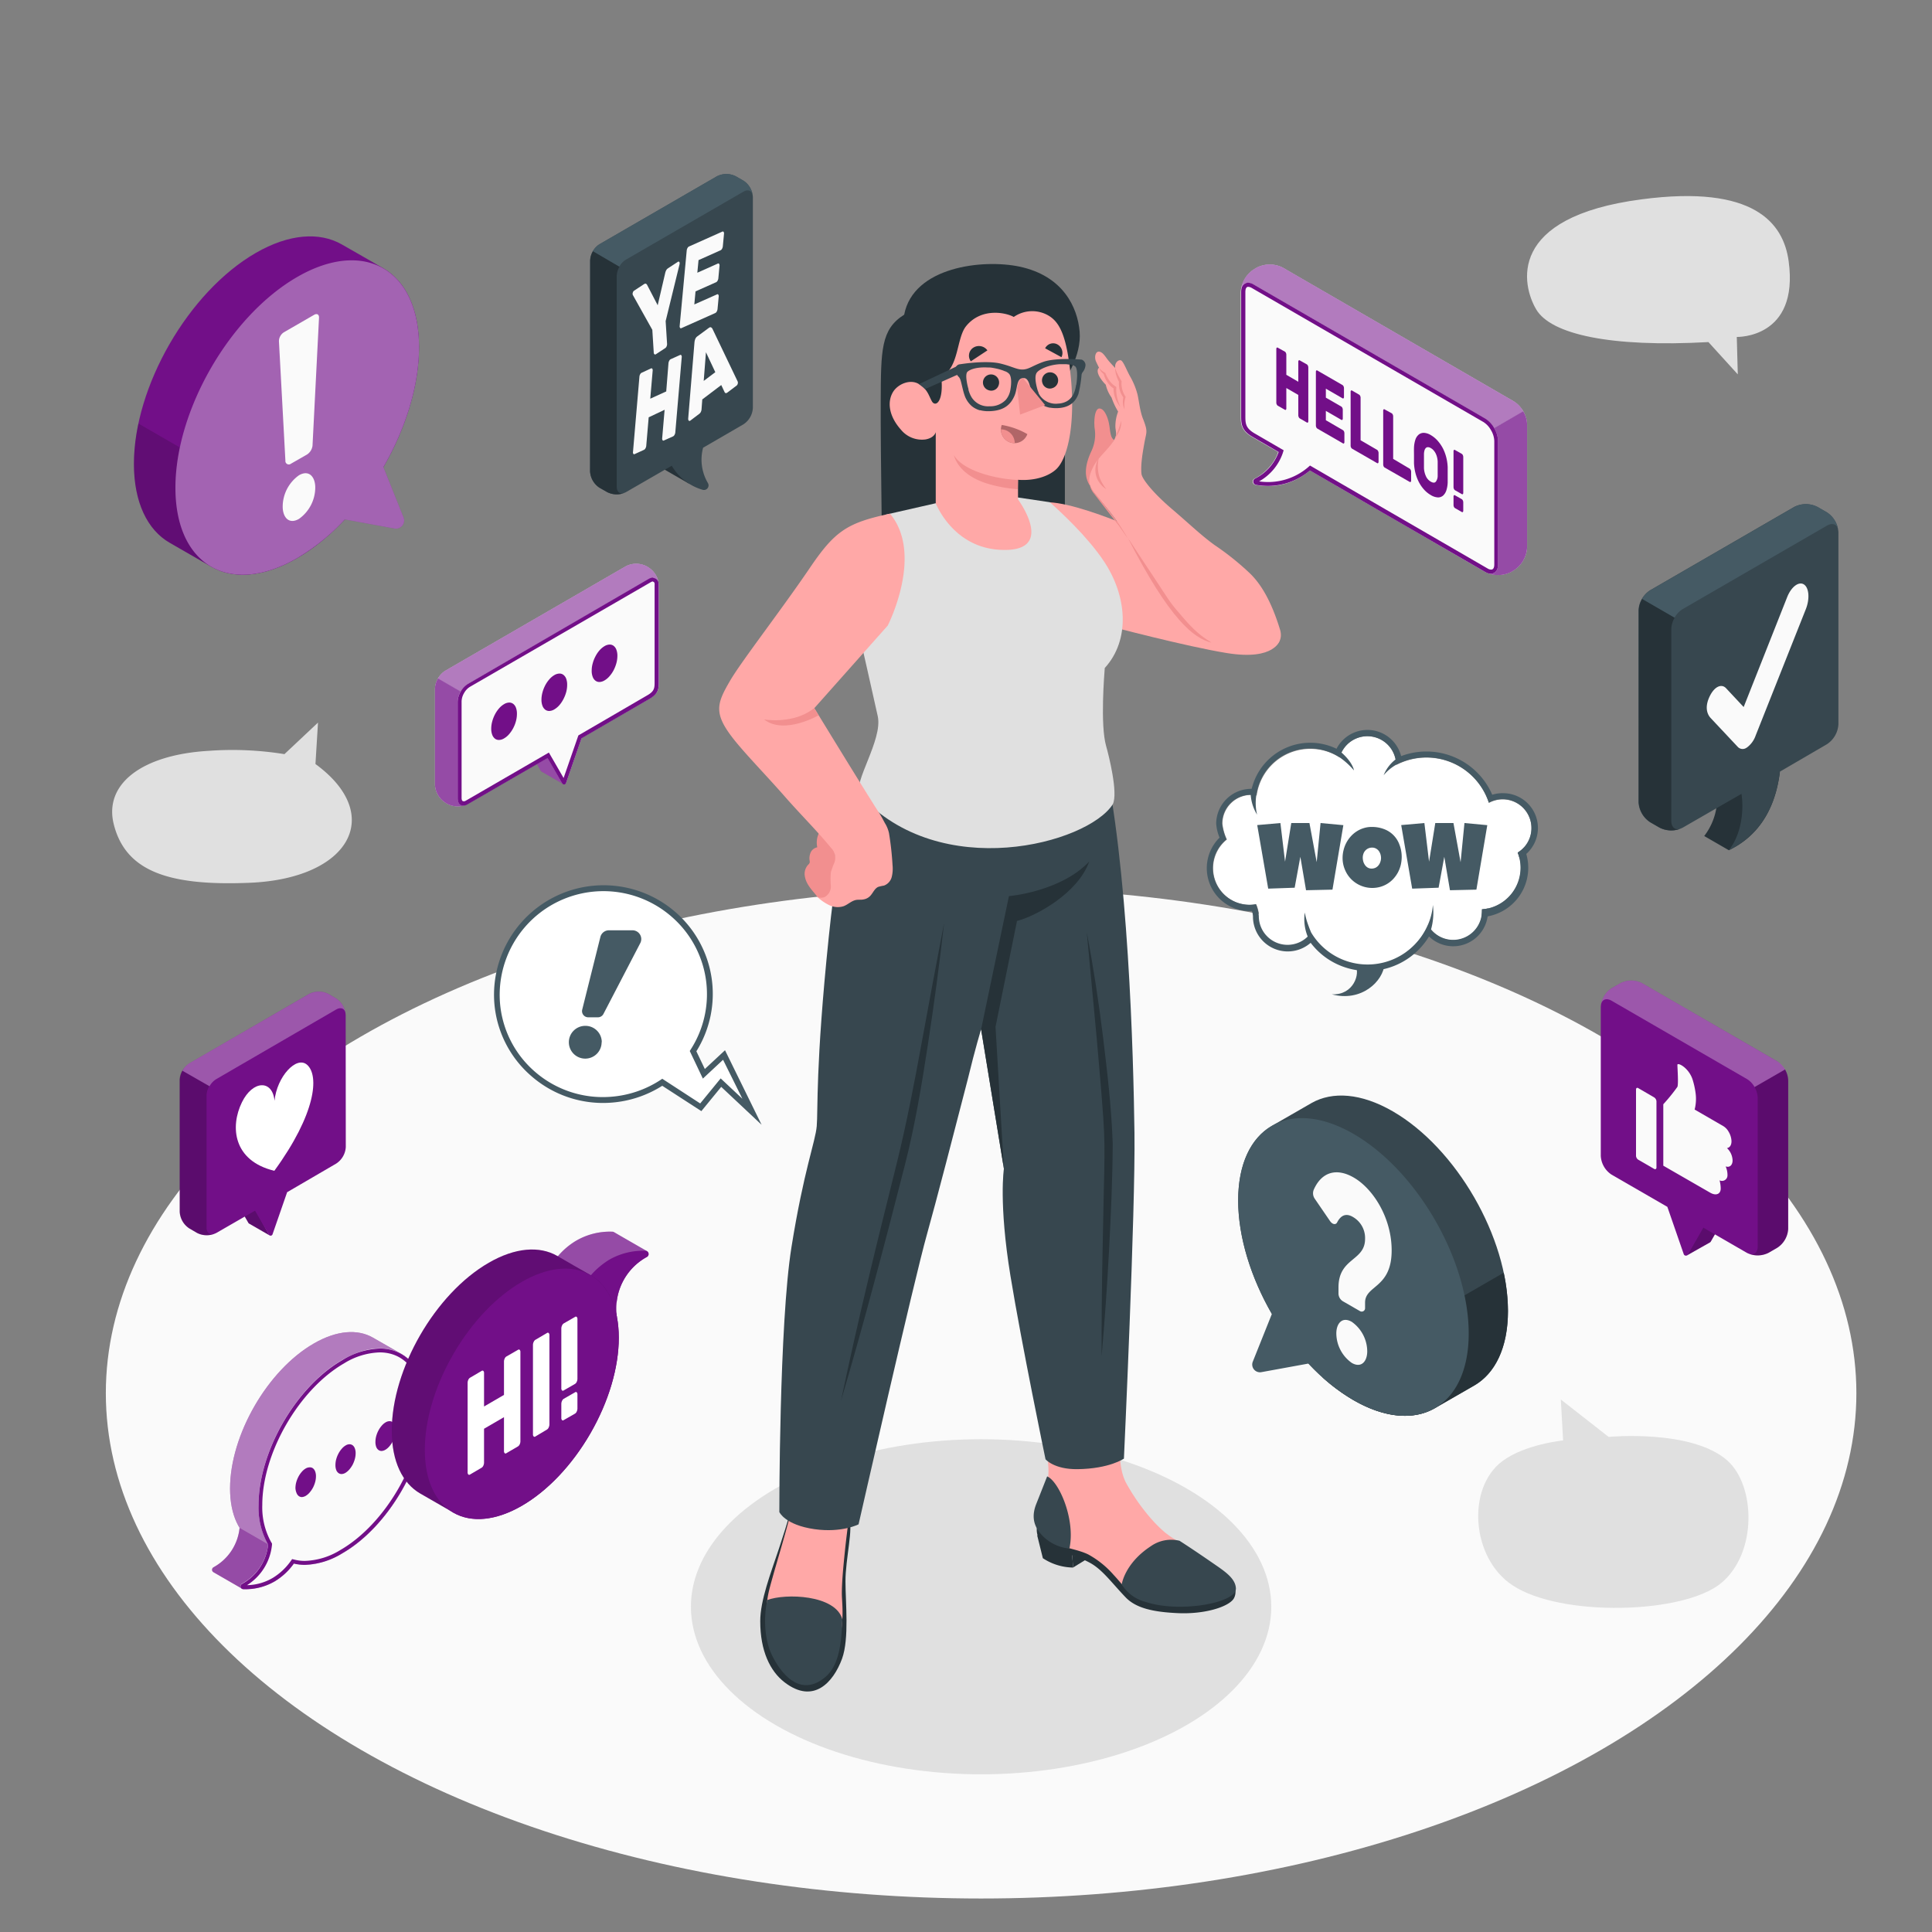 <svg xmlns="http://www.w3.org/2000/svg" viewBox="0 0 500 500"><rect x="0" y="0" width="500" height="500" fill="#808080" stroke="none"/><g id="freepik--Floor--inject-236"><ellipse id="freepik--floor--inject-236" cx="253.91" cy="360.55" rx="226.52" ry="130.78" style="fill:#fafafa"></ellipse></g><g id="freepik--Shadow--inject-236"><ellipse id="freepik--shadow--inject-236" cx="253.91" cy="415.83" rx="75.1" ry="43.36" style="fill:#e0e0e0"></ellipse></g><g id="freepik--Character--inject-236"><g id="freepik--character--inject-236"><g id="freepik--Bottom--inject-236"><g id="freepik--bottom--inject-236"><polygon points="277.73 405.66 281.63 403.26 277.47 402.52 277.73 405.66" style="fill:#263238"></polygon><path d="M319.13,409.28s-50.51-17.12-50.8-13.81a4.88,4.88,0,0,0,.22,1.95l-.15-.16,1.49,6a14.5,14.5,0,0,0,7.84,2.42c0-.29-.17-2.1-.26-3.14a25.37,25.37,0,0,1,4.49,1.85c3.3,1.75,5.65,5.14,9.35,9,2.69,2.8,7.11,3.8,13.53,4.09,6.91.31,12.79-1.57,14.31-3.56C320.36,412.29,319.42,409.68,319.13,409.28Z" style="fill:#263238"></path><path d="M317.68,408.28c-.51-.44-2.42-2.17-5-4-2.22-1.61-4.82-3.66-7.56-5.26a27.31,27.31,0,0,1-3.75-2.52c-.93-.82-1.83-1.68-2.68-2.59a52.23,52.23,0,0,1-6.8-9.32c-.93-1.57-2.18-3.88-2.14-10.69.07-9.86,1.55-20.46,2.43-30.09l-26.92,5.36c1,3.61,3.76,16.65,4.52,20.79,1.16,6.29,2,10.17,1.33,13.13-.45,2-3.31,7.48-3.21,9.48.17,3.27,3,5.82,6,7.14,2.5,1.09,5.28,1.39,7.72,2.57a24,24,0,0,1,6.6,5.32c1.83,1.92,3.38,4.25,5.8,5.49,2.69,1.38,5.16,1.65,8.15,2a42.32,42.32,0,0,0,10.64-.49C317.86,413.68,321.42,411.5,317.68,408.28Z" style="fill:#ffa8a7"></path><path d="M314.56,405c-2.25-1.55-5.45-3.77-9.3-6.25a9.13,9.13,0,0,0-7.43,1.41c-6.82,4.46-7.53,9.91-7.53,9.91a10.42,10.42,0,0,0,6.37,4.56c8.66,2.82,23.41.24,23.18-3.59C319.71,408.61,317.3,406.89,314.56,405ZM271,382.09s-1.77,4.51-2.8,7.09-1,5,.79,7.35a11.17,11.17,0,0,0,7.77,4.23C278.39,393.3,274.08,383.38,271,382.09Z" style="fill:#37474f"></path><path d="M219.68,393c1.27,2.26-.9,10.43-.87,16.32,0,5.36,1,14.74-.88,19.93-2.26,6.17-7.41,11.89-14.9,6.12-3.71-2.85-6.29-8.11-6.28-15.82,0-5.36,2.68-12.3,4.84-18.77,2.52-7.56,3.53-11.61,3.53-11.61Z" style="fill:#263238"></path><path d="M206.33,352.88c-1.12,12.43-.07,21.25-.37,29.23a55.83,55.83,0,0,1-1.66,10.73c-1.29,5-3.42,12-4.33,15.3-1.27,4.56-2.21,7.43-.84,12.67a5.46,5.46,0,0,0,.47,1.19c2,4.37,7.59,7.85,9.44,7.42a3.15,3.15,0,0,0,3.16,1.27l.62-.12a5.79,5.79,0,0,0,.62-.22,6.2,6.2,0,0,0,3.22-3.77,10.54,10.54,0,0,0,.35-1.12c1.63-6.35.86-10.55.86-13.06,0-2.91.34-6.59.82-11.25s2.3-19.29,4.27-26.23c1.45-4.84,3.25-10.91,5.16-17.39Z" style="fill:#ffa8a7"></path><path d="M198.57,414.09c4.6-1.76,17.66-1.43,19.44,5-.23,5.93-.79,11.89-4.41,14.93-6.51,5.47-11.54-.95-13.83-5.68S197.81,417.25,198.57,414.09Z" style="fill:#37474f"></path><path d="M227.79,194.7c-6.89,11-10.24,18.06-13.31,47.83-3.47,33.59-2.75,44.88-3.11,48.94s-3.35,11.39-6.54,31.3-3.14,68.54-3.14,68.54,1.44,3.34,9.12,4.44c7.09,1,11.39-1.26,11.39-1.26s14.34-63.18,17.71-75.1c2.21-7.84,7.31-27.49,10.53-40,2-8.28,3.47-13,3.47-13l5.9,36.07s-1.38,8.88,1.69,27.71c2.86,17.49,9.08,47.49,9.08,47.49s2.19,2.64,8.29,2.56c8.28-.11,12-2.73,12-2.73s3-64.36,2.73-84.29-1.55-69.52-8.29-98.94Z" style="fill:#37474f"></path><path d="M261.11,231.92l-7.2,34.48,5.9,36.07-2.17-36.72,5.56-27.41c4.83-1.22,15.78-7.13,18.7-15.4C274.54,230.78,261.11,231.92,261.11,231.92Zm-36.52,99.7q-3.68,15.4-6.94,30.89,4.48-15.19,8.56-30.48c2.75-10.19,5.38-20.37,8-30.63s4.34-20.71,5.94-31.14,3-20.89,4.18-31.37c-2,10.36-3.92,20.73-5.82,31.1s-3.88,20.71-6.39,30.91S227,321.36,224.59,331.62ZM285,282.33c.35,4.56.76,9.15.82,13.67s-.09,9.14-.19,13.73l-.28,13.76q-.29,13.77-.26,27.56,1.21-13.74,1.93-27.5c.48-9.18.91-18.33.95-27.58-.32-9.29-1.39-18.39-2.5-27.53s-2.52-18.21-4.22-27.25l2.57,27.43C284.2,273.19,284.64,277.76,285,282.33Z" style="fill:#263238"></path></g></g><g id="freepik--Top--inject-236"><path d="M234,81.44c-6.08,3.82-6,9.25-6.07,22.41s.52,49.1.52,49.1h47.14V98.22s4.35-6.1,3.82-12.38S275.15,71.39,263.84,69C254.42,67,236.39,69,234,81.44Z" style="fill:#263238"></path><path d="M271.68,130c10.38.55,34.89,12.31,40.72,15.55,6.34,3.52,18.8,20.1,18.8,20.1s-1.13,5.38-13.64,3.37c-10.5-1.69-30.56-7-30.56-7Z" style="fill:#ffa8a7"></path><path d="M313.46,166.3c-4.47-1.13-10.66-5.8-21.52-27Z" style="fill:#f28f8f"></path><path id="freepik--Chest--inject-236" d="M222.48,205.67c-1.8-3.14,6-14.15,4.69-20.28-1.32-6-4.4-19.55-4.4-19.55s9.07-9.13,6.22-32.6l13.18-3,11-.64,10.3-.85,8.22,1.22c2.95,2.65,9.58,8.75,13.87,15.09,6.2,9.15,7,20.54.35,27.82-.1,1.44-1.21,14.71.35,20.18.62,2.17,3.19,12.22,1.72,15.09C281.47,218.37,243.28,228.59,222.48,205.67Z" style="fill:#e0e0e0"></path><g id="freepik--Head--inject-236"><g id="freepik--head--inject-236"><g id="freepik--head--inject-236"><path d="M239.55,113.72a7,7,0,0,1-6.33-2.45c-3.32-3.69-3.62-7.43-2.05-9.92,1.29-2,4.45-3.33,6.66-1.94s2.42,2.71,3.31,4.39,3.18.38,2.45-6.35c4.6-2.14,3.9-9.84,6.4-13,3.91-4.89,10.3-3.59,12.37-2.42a8.36,8.36,0,0,1,8.72-.51c3.08,1.67,5.11,5.15,6.14,17.11,1,12.19-1.1,20.29-3.93,22.86-1.94,1.77-5.54,3-9.83,2.68v5.08s10.55,14.22-5.22,13c-11.82-.94-16.07-12-16.07-12V111.82S241.9,113.29,239.55,113.72Z" style="fill:#ffa8a7"></path><path d="M265.88,112.35a3.52,3.52,0,1,1-6.63-2.37A19.5,19.5,0,0,1,265.88,112.35Z" style="fill:#b16668"></path><path d="M259.06,111.12a3.51,3.51,0,0,0,2.32,3.36,3.56,3.56,0,0,0,1.23.2A3.56,3.56,0,0,0,259.06,111.12Z" style="fill:#f28f8f"></path><path d="M258.47,99.63a2,2,0,0,1-2.54,1.38,2.09,2.09,0,1,1,2.54-1.38Z" style="fill:#263238"></path><path d="M274.71,92.44l-4.23-2.3a2.3,2.3,0,0,1,3.19-1A2.53,2.53,0,0,1,274.71,92.44Z" style="fill:#263238"></path><path d="M269.79,99.16a2,2,0,0,0,2.59,1.28,2.09,2.09,0,1,0-2.59-1.28Z" style="fill:#263238"></path><path d="M255.54,90.68l-4.29,2.83a2.46,2.46,0,0,1,.64-3.53A2.7,2.7,0,0,1,255.54,90.68Z" style="fill:#263238"></path><path d="M279.94,93.07,279,93c-2.91-.19-6.7-.13-8.94.63-2.81,1-3.76,1.94-5.34,2s-2.82-.84-5.92-1.57c-2.48-.57-6.51-.33-9.59.1l-1,.14a1.44,1.44,0,0,0-1,1.58,3.58,3.58,0,0,0,1,1.76,2.43,2.43,0,0,1,.36.71c.4,1.23.75,3.61,1.47,4.91a6.42,6.42,0,0,0,1.33,1.73,4.58,4.58,0,0,0,.66.5,3.44,3.44,0,0,0,.38.22,5.87,5.87,0,0,0,1.1.46l.18,0,.29.07.31.06a8.76,8.76,0,0,0,1,.11h.91c3.94-.14,5.47-2,6.33-3.94s.45-4.56,2.26-4.62h.18l.16,0c1.36.25,1.34,2.69,2.29,4.41a7.51,7.51,0,0,0,1.4,1.86c.11.1.21.2.33.29a1.09,1.09,0,0,0,.17.13l.18.13.16.11.18.1.14.08.09,0a6.09,6.09,0,0,0,1.61.55l.14,0a9,9,0,0,0,1.93.11c3.68-.16,4.82-2.3,5.34-3.65a30.44,30.44,0,0,0,.82-5,1.54,1.54,0,0,1,.3-.67,3.25,3.25,0,0,0,.72-1.86A1.56,1.56,0,0,0,279.94,93.07Zm-18.44,7.74a5.37,5.37,0,0,1-1.2,2.67h0a5.51,5.51,0,0,1-4.2,1.66,5,5,0,0,1-4.23-1.75c-.06-.06-.1-.12-.15-.18l-.13-.18a1,1,0,0,1-.11-.17l-.09-.15-.07-.13a.24.24,0,0,1-.06-.11,1.62,1.62,0,0,1-.1-.18h0c-.09-.19-.17-.37-.24-.55h0l-.12-.32c-.06-.19-.12-.37-.16-.53l0-.1,0-.1c-.39-1.3-.9-3.86-.26-4.47s2.39-1.28,5.33-1.11H256c.45,0,.9.09,1.35.17l.52.11a11.66,11.66,0,0,1,1.33.36l.41.14.44.19.09,0,.17.08a2.67,2.67,0,0,1,.91.65C261.82,97.63,261.75,99.34,261.5,100.81Zm17-1.22c-.16,1-.51,3.26-2.51,4.31a5.12,5.12,0,0,1-2.14.55,5,5,0,0,1-4.5-1.8,0,0,0,0,1,0,0l-.09-.11-.1-.14-.05-.07-.12-.21a1.71,1.71,0,0,1-.13-.23.67.67,0,0,1-.06-.12l0-.06a.93.93,0,0,1-.05-.1l0-.08a5.61,5.61,0,0,1-.34-1c-.39-1.45-.66-3.15-.15-4s2.6-1.8,4.67-2.13c.47-.08.92-.12,1.34-.15h1l.23,0,.36,0a6.81,6.81,0,0,1,.69.09l.16,0h0l.11,0,.16,0,.2,0,.33.11a.11.11,0,0,0,.06,0,2.9,2.9,0,0,1,.74.42C279,95.67,278.75,98.27,278.54,99.59Z" style="fill:#37474f"></path><path d="M270.48,104.84,264,107.3l-.76-6.88c.26-1.28.48-2.39,1.58-2.49Z" style="fill:#f28f8f"></path><path d="M248.16,94.54l-10.33,4.87a12.18,12.18,0,0,1,1.58,1.29l9-4Z" style="fill:#37474f"></path></g></g><path d="M263.46,124.21c-6.17-.26-14.43-2.5-16.63-6.5,1.21,4.3,5.55,6.55,9,7.54a35.81,35.81,0,0,0,7.56,1.35Z" style="fill:#f28f8f"></path></g><path d="M288.34,113.86s-.58-.21-.86-1.37-.27-2-.56-3.26-1.08-3.41-2.31-3.51-1.54,2.72-1.34,5a10.06,10.06,0,0,1-.91,6.23c-1.22,2.68-2.12,6-.3,8.71Z" style="fill:#f28f8f"></path><path d="M295.89,108.59c-.89-2.11-1.11-4.86-1.52-6.57a19,19,0,0,0-2-4.78c-.9-1.65-1.69-3.85-2.33-4s-1.62.65-1.42,2c0,0-.92-.92-1.73-1.89s-1.42-2.22-2.42-2.34-1.3,1.48-.83,2.52.8,1.64.8,1.64-.91.54.15,2.39a10.06,10.06,0,0,0,1.58,2,9.39,9.39,0,0,0,1.5,3.33,18.45,18.45,0,0,0,1.7,3.63,10.47,10.47,0,0,0-.7,4.16c.21,1.78.54,2.16-1.27,4.53-1.22,1.59-3.39,3.5-4.47,5.63s-1.72,4.32.25,6.7,3.48,4.09,5.36,6.62c1.42,1.91,2.91,4.48,9,13.6,4.7,7.08,5.12,8,7.3,10.5,3,3.51,6.6,8.11,13.57,10s14.5.09,12.85-5.35c-2-6.52-4.55-11.51-8-14.73a70.73,70.73,0,0,0-9-7.17c-3.61-2.64-6.5-5.48-11-9.31s-7.69-7.63-7.85-9.08c-.27-2.46.43-6.15.76-8C296.68,111.75,297.13,111.8,295.89,108.59Z" style="fill:#ffa8a7"></path><path d="M282.06,125.62a13,13,0,0,0,2.37,3.31c.86,1.07,1.72,2.14,2.54,3.23s1.67,2.18,2.47,3.3,1.72,2.75,2.5,3.88c-.88-1.05-1.86-2.65-2.71-3.73s-1.68-2.16-2.53-3.24l-2.51-3.25-1.26-1.63A4.92,4.92,0,0,1,282.06,125.62Z" style="fill:#f28f8f"></path><path d="M288.6,95.25a10.9,10.9,0,0,0,.71,1.72c.28.55.59,1.09.9,1.6l.05.08v.12a5.54,5.54,0,0,0,0,1,6.5,6.5,0,0,0,.18,1,6.31,6.31,0,0,0,.8,1.82l.09.14-.05.13a5,5,0,0,0-.19.74,6.37,6.37,0,0,0-.11.78c0,.26,0,.53,0,.79a7.4,7.4,0,0,0,.08.81,4.38,4.38,0,0,1-.44-1.6,4.81,4.81,0,0,1,0-.85,5.26,5.26,0,0,1,.12-.85l.05.26a5.55,5.55,0,0,1-1-2,5.79,5.79,0,0,1-.19-1.09,4.75,4.75,0,0,1,0-1.13l.05.2a9.79,9.79,0,0,1-.75-1.77A6.39,6.39,0,0,1,288.6,95.25Z" style="fill:#f28f8f"></path><path d="M284.42,95.18a5.9,5.9,0,0,0,.75.75,7.63,7.63,0,0,0,.86.58l.05,0,0,.1a9,9,0,0,0,1.07,1.94,6,6,0,0,0,1.57,1.48l.19.12,0,.23a6.14,6.14,0,0,0,0,1.21,10.47,10.47,0,0,0,.19,1.25c.1.41.21.83.35,1.23s.32.81.48,1.22a8.47,8.47,0,0,1-.76-1.09,7.39,7.39,0,0,1-.56-1.21,6.71,6.71,0,0,1-.33-1.32,4.9,4.9,0,0,1-.07-1.39l.17.34a5.1,5.1,0,0,1-1-.75,6.32,6.32,0,0,1-.77-.94,6.74,6.74,0,0,1-1-2.2l.1.13a4.56,4.56,0,0,1-.8-.78A4.08,4.08,0,0,1,284.42,95.18Z" style="fill:#f28f8f"></path><path d="M290.14,108.89a5.28,5.28,0,0,1-.34,2.36,7.32,7.32,0,0,1-1.2,2.06c.13-.38.29-.74.44-1.1l.43-1.08A20,20,0,0,0,290.14,108.89Z" style="fill:#f28f8f"></path><path d="M284.36,118.6a9.86,9.86,0,0,0,0,4.22,7.79,7.79,0,0,0,.75,1.94,15.22,15.22,0,0,0,1.18,1.82,6,6,0,0,1-1.65-1.52,5.67,5.67,0,0,1-1-2.08A5.77,5.77,0,0,1,284.36,118.6Z" style="fill:#f28f8f"></path><g id="freepik--Arm--inject-236"><path d="M211.61,232.19c-1.25-1.65-2.91-3.15-3.29-5.27a3.51,3.51,0,0,1,.79-3.09,1.43,1.43,0,0,0,.42-.53,1.22,1.22,0,0,0,0-.57,3.76,3.76,0,0,1,.37-2.32,2.44,2.44,0,0,1,1.61-1.13,5.64,5.64,0,0,1,.36-3.53c.59-1.3,2.07-2.24,2.84-.65a13,13,0,0,1,.83,2.44,28,28,0,0,1,.75,6.39c0,2.24,0,8.57-3.5,8.55C212.55,232.47,211.79,232.42,211.61,232.19Z" style="fill:#f28f8f"></path><path d="M230.33,132.94c-11,2.35-14.22,4.4-20.72,14-7.47,11-17.67,24.12-20.63,29.17-3.65,6.26-4.53,8.71,1.82,16.33,3.27,3.92,7.9,8.67,12.57,14,3.68,4.19,8.17,8.68,11.71,13a3.61,3.61,0,0,1,.89,3.73,24.36,24.36,0,0,0-.95,2.59,22,22,0,0,0,0,3.54,3.09,3.09,0,0,1-1.67,2.89,3.37,3.37,0,0,1-1.7.05,12.15,12.15,0,0,0,3.07,2.06,5,5,0,0,0,3.61.22c1.13-.42,2-1.37,3.21-1.61.64-.12,1.3,0,1.94-.14a3.08,3.08,0,0,0,1.73-.91c.73-.76,1.12-1.92,2.09-2.34a12,12,0,0,1,1.47-.33,3.21,3.21,0,0,0,2-2.2,8.79,8.79,0,0,0,.22-3.07,78.71,78.71,0,0,0-.91-8.26A8.12,8.12,0,0,0,229,213c-.54-1-1-1.93-1.63-2.84-4-6.22-16.62-26.89-16.62-26.89l19-21.38S239.17,143.51,230.33,132.94Z" style="fill:#ffa8a7"></path><path d="M210.7,183.26c-4.39,3.57-10.66,3.3-12.95,2.94,5.24,4.06,14.09-1.08,14.09-1.08Z" style="fill:#f28f8f"></path></g></g></g></g><g id="freepik--dark-speech-bubbles--inject-236"><g id="freepik--speech-bubble--inject-236"><g id="freepik--Bubble--inject-236"><path d="M339.43,285.46c5.39-3.06,12.81-2.59,21,2.14,16.47,9.51,29.83,32.65,29.83,51.67,0,9.51-3.33,16.18-8.73,19.3-2.24,1.3-7.94,4.57-10.19,5.86-5.4,3.11-12.84,2.66-21.07-2.09-16.48-9.51-29.83-32.65-29.83-51.67,0-9.49,3.32-16.16,8.69-19.28C331.38,290.08,337.15,286.76,339.43,285.46Z" style="fill:#37474f"></path><path d="M389.16,329.38a48,48,0,0,1,1.1,9.89c0,9.51-3.33,16.18-8.73,19.3-2.24,1.3-7.94,4.57-10.19,5.86-5.4,3.11-12.84,2.66-21.07-2.09a48,48,0,0,1-8-5.88Z" style="fill:#263238"></path><path d="M329.16,340.05c-5.39-9.35-8.72-19.88-8.72-29.38,0-19,13.35-26.74,29.83-17.23s29.83,32.65,29.83,51.67-13.35,26.74-29.83,17.23a51.72,51.72,0,0,1-11.65-9.45l-12.17,2.22a2,2,0,0,1-2.23-2.71Z" style="fill:#455a64"></path></g><path d="M349.84,342.09c-2.49-1.44-4,.43-4,3a9.44,9.44,0,0,0,4,7.63c2.49,1.44,4-.43,4-3A9.44,9.44,0,0,0,349.84,342.09Zm.51-37.34c-4.37-2.53-8.25-1.53-10.32,3.07a2.46,2.46,0,0,0,.22,2.4l3.92,5.73c.74,1.08,1.56,1,1.86.44.88-1.72,2.17-2.56,4.07-1.46a6.28,6.28,0,0,1,3.18,5.68c0,5.83-6.88,4.83-6.88,12.58v1.6a2.38,2.38,0,0,0,1.18,2l4.39,2.53a.87.87,0,0,0,1.31-.75v-1.46c0-4.56,6.88-3.64,6.88-13.5C360.16,315.05,355.26,307.58,350.35,304.75Z" style="fill:#fafafa"></path></g><g id="freepik--speech-bubble--inject-236"><path d="M187.4,273l-5.22,4.87L179.36,272a27.15,27.15,0,0,0,4.29-16.68,27.53,27.53,0,1,0-12.26,24.74l10,6.5,5.22-6.39,8,7.54Z" style="fill:#fff"></path><path d="M165.7,244.08l-9.53,18.33a1.62,1.62,0,0,1-1.43.87h-2.5a1.6,1.6,0,0,1-1.56-2l4.7-18.8a2.28,2.28,0,0,1,2.22-1.72h6.07A2.27,2.27,0,0,1,165.7,244.08Zm-10,25.62a4.24,4.24,0,1,1-4.23-4.21A4.23,4.23,0,0,1,155.74,269.7Z" style="fill:#455a64"></path><path d="M197.1,291.09l-10.45-9.81-5.14,6.28L171.39,281a28.5,28.5,0,0,1-13.28,4.37,28.19,28.19,0,0,1-20.54-6.83,27.85,27.85,0,0,1-9.66-19.28A28.36,28.36,0,0,1,174.75,236a28.05,28.05,0,0,1,5.47,36.07l2.19,4.59,5.22-4.86Zm-25.71-11.91,9.82,6.39,5.3-6.48,5.62,5.27-5-10.09-5.23,4.87L178.51,272l.22-.35a26.52,26.52,0,0,0-5-34.48,26.85,26.85,0,0,0-44.36,22,26.38,26.38,0,0,0,9.14,18.25A26.74,26.74,0,0,0,158,283.85a27.09,27.09,0,0,0,13-4.4Z" style="fill:#455a64"></path></g><g id="freepik--speech-bubble--inject-236"><g id="freepik--speech-bubble--inject-236"><polygon points="178.47 125.27 174.22 120.57 176.87 112.91 176.87 108.23 168.75 112.91 168.75 117.6 171.54 121.27 178.47 125.27" style="fill:#263238"></polygon><path d="M194.84,51a5.39,5.39,0,0,0-2.43-4.22l-2-1.14a5.36,5.36,0,0,0-4.87,0l-30.4,17.58a5.37,5.37,0,0,0-2.44,4.22V122a5.43,5.43,0,0,0,2.44,4.22l2,1.14a5.42,5.42,0,0,0,4.87,0l11.84-6.83a13.63,13.63,0,0,0,8,6.23A1.19,1.19,0,0,0,183.2,125a11.92,11.92,0,0,1-1.24-9.13l10.45-6.06a5.4,5.4,0,0,0,2.43-4.22Z" style="fill:#37474f"></path><path d="M152.72,122a5.39,5.39,0,0,0,2.44,4.22l2,1.14a5.46,5.46,0,0,0,4.45.2c-1.14.43-2-.22-2-1.61V71.4a5,5,0,0,1,.72-2.4l-6.86-4a5,5,0,0,0-.71,2.4Z" style="fill:#263238"></path><path d="M194.76,50.32c-.28-1-1.22-1.37-2.35-.72L162,67.19A4.73,4.73,0,0,0,160.29,69l-6.85-4a4.85,4.85,0,0,1,1.72-1.81l30.39-17.59a5.42,5.42,0,0,1,4.87,0l2,1.15A5.33,5.33,0,0,1,194.76,50.32Z" style="fill:#455a64"></path></g><path d="M172.64,89a1.4,1.4,0,0,1-.12.62.94.94,0,0,1-.34.46l-2.44,1.6a.3.3,0,0,1-.37,0,.53.53,0,0,1-.18-.43l-.37-5.89-5-8.94a.71.71,0,0,1-.1-.31,1,1,0,0,1,.1-.51.69.69,0,0,1,.28-.37l2.55-1.68q.38-.24.57-.09a.66.66,0,0,1,.25.27L170.21,79l1.95-8.37a3,3,0,0,1,.19-.56,1.51,1.51,0,0,1,.55-.65l2.55-1.67a.23.23,0,0,1,.3,0,.46.46,0,0,1,.15.35,1.83,1.83,0,0,1-.06.41l-3.57,14.59Z" style="fill:#fafafa"></path><path d="M185.57,76.18a.24.24,0,0,1,.33.08.72.72,0,0,1,.1.51l-.3,3.2a1.7,1.7,0,0,1-.2.64.92.92,0,0,1-.38.4l-8.79,3.92a.25.25,0,0,1-.33-.08.72.72,0,0,1-.1-.51l1.82-19.5a1.6,1.6,0,0,1,.2-.64.87.87,0,0,1,.38-.4l8.64-3.86a.25.25,0,0,1,.33.08.72.72,0,0,1,.1.51l-.3,3.2a1.65,1.65,0,0,1-.2.64.87.87,0,0,1-.38.4l-5.71,2.55-.31,3.26,5.31-2.37a.24.24,0,0,1,.33.09.75.75,0,0,1,.1.51l-.3,3.2a1.6,1.6,0,0,1-.2.63.87.87,0,0,1-.38.4L180,75.41l-.31,3.38Z" style="fill:#fafafa"></path><path d="M176,91.87a.25.25,0,0,1,.33.08.72.72,0,0,1,.1.51l-1.66,19.43a1.54,1.54,0,0,1-.2.64.86.86,0,0,1-.37.4L171.81,114a.25.25,0,0,1-.34-.08.8.8,0,0,1-.1-.5l.63-7.37L167.88,108l-.63,7.37a1.54,1.54,0,0,1-.2.64.86.86,0,0,1-.37.4l-2.43,1.11a.27.27,0,0,1-.34-.06.72.72,0,0,1-.09-.52l1.66-19.43a1.48,1.48,0,0,1,.19-.64.87.87,0,0,1,.38-.4l2.43-1.12a.25.25,0,0,1,.33.08.71.71,0,0,1,.1.51l-.62,7.24,4.13-1.88L173,94a1.7,1.7,0,0,1,.2-.64.82.82,0,0,1,.38-.4Z" style="fill:#fafafa"></path><path d="M183.43,84.87c.25-.19.45-.23.61-.14a1,1,0,0,1,.35.38l6.44,13.45a1.51,1.51,0,0,1,.13.34,1.12,1.12,0,0,1-.06.5.85.85,0,0,1-.26.38l-2.33,1.76c-.24.19-.43.25-.56.18a.54.54,0,0,1-.25-.29l-.84-1.78-4.91,3.72-.19,2.56a1.92,1.92,0,0,1-.14.58,1.34,1.34,0,0,1-.49.62l-2.32,1.76a.28.28,0,0,1-.31,0,.4.4,0,0,1-.18-.32,1.74,1.74,0,0,1,0-.45l1.61-19.54a3.31,3.31,0,0,1,.18-.78,1.56,1.56,0,0,1,.52-.72Zm-1.31,13.71,3-2.26-2.42-5.16Z" style="fill:#fafafa"></path></g><g id="freepik--speech-bubble--inject-236"><g id="freepik--speech-bubble--inject-236"><path d="M460.65,199.7c-1.34,10.93-6.57,17.16-13.23,20.34l-6.37-3.68a16.2,16.2,0,0,0,3.13-7.16,21.64,21.64,0,0,0,.16-7.43l9.94-5.75C453.87,199.48,460.65,199.7,460.65,199.7Z" style="fill:#263238"></path><path d="M475.78,137.76v49.68a6.59,6.59,0,0,1-3,5.18l-12.15,7.08c-1.34,10.93-6.57,17.16-13.23,20.34,3.66-4.56,3.84-11.26,3.29-14.59l-6.53,3.75-8.68,5a6.61,6.61,0,0,1-6,0l-2.44-1.41a6.62,6.62,0,0,1-3-5.18V157.93a6.6,6.6,0,0,1,3-5.17l37.29-21.57a6.61,6.61,0,0,1,6,0l2.44,1.4A6.61,6.61,0,0,1,475.78,137.76Z" style="fill:#37474f"></path><path d="M424.11,207.61a6.59,6.59,0,0,0,3,5.18l2.43,1.4a6.68,6.68,0,0,0,5.47.24c-1.41.54-2.48-.26-2.48-2V162.79a6.13,6.13,0,0,1,.88-2.95L425,155a6.11,6.11,0,0,0-.87,2.94Z" style="fill:#263238"></path><path d="M475.69,136.92c-.35-1.27-1.51-1.68-2.89-.88l-37.3,21.58a5.91,5.91,0,0,0-2.11,2.23L425,155a6,6,0,0,1,2.1-2.23l37.3-21.58a6.61,6.61,0,0,1,6,0l2.44,1.41A6.59,6.59,0,0,1,475.69,136.92Z" style="fill:#455a64"></path></g><g id="freepik--Check--inject-236"><path d="M452,193.51a1.72,1.72,0,0,1-2.25-.2l-7-7.45c-1.17-1.24-1.49-3.21-.25-5.72s3.06-3.28,4.23-2l4.53,4.84,11.26-28.45c1.05-2.66,3-4.13,4.33-3.28s1.56,3.7.51,6.37l-13,32.74a6.5,6.5,0,0,1-2.29,3.12A.57.57,0,0,1,452,193.51Z" style="fill:#fafafa"></path></g></g><g id="freepik--speech-bubble--inject-236"><path d="M396.34,214.31a7.45,7.45,0,0,0-11-6.52,17,17,0,0,0-24-9.81,7.44,7.44,0,0,0-14.63-1.93,13.89,13.89,0,0,0-7.59-2.24,14,14,0,0,0-13.89,12.06,7.33,7.33,0,0,0-1.41-.14,7.45,7.45,0,0,0-7.45,7.45,13.29,13.29,0,0,0,1.15,4.09,9.51,9.51,0,0,0,5.93,16.93,9.18,9.18,0,0,0,1.67-.16,10.29,10.29,0,0,1,.76,3.08,7.45,7.45,0,0,0,13.53,4.3,17,17,0,0,0,30.17-2,7.45,7.45,0,0,0,14-3.58c0-.16,0-.31,0-.47a10.81,10.81,0,0,0,10-10.76,10.93,10.93,0,0,0-.73-3.89A7.45,7.45,0,0,0,396.34,214.31Z" style="fill:#fff"></path><path d="M388.89,205.27a9.11,9.11,0,0,0-2.7.41,18.56,18.56,0,0,0-23.58-10,9,9,0,0,0-16.72-1.9,15.59,15.59,0,0,0-21.78,9.73c-.06.17-.12.38-.19.64h-.12a9.06,9.06,0,0,0-9.05,9,11.38,11.38,0,0,0,.87,3.63,11.1,11.1,0,0,0,7.81,19c.2,0,.39,0,.58,0a5.61,5.61,0,0,1,.26,1.36A9,9,0,0,0,339.2,244a18.3,18.3,0,0,0,6.49,5.36,18.62,18.62,0,0,0,24.14-7A9,9,0,0,0,385,237.14a8.58,8.58,0,0,0,.1-1.35c0-.24,0-.47,0-.71a9.4,9.4,0,0,1-1.59.25,2.32,2.32,0,0,1,0,.46,7.91,7.91,0,0,1-.16,1.55,7.44,7.44,0,0,1-13,3.21,16.21,16.21,0,0,0,.48-6.35,15.56,15.56,0,0,1-1.31,5.17h0a17,17,0,0,1-30.17,2s-.32-.7-.68-1.7a20.39,20.39,0,0,1-1-3.51,12.09,12.09,0,0,0,.76,6.22,7.43,7.43,0,0,1-12.65-5.31,10.36,10.36,0,0,0-.76-3.08,9.18,9.18,0,0,1-1.67.16,9.51,9.51,0,0,1-5.93-16.93,13,13,0,0,1-1.16-4.09,7.44,7.44,0,0,1,7.42-7.44,11.31,11.31,0,0,0,1.65,5.14,13,13,0,0,1-.2-5h0A14,14,0,0,1,346.69,196h0a18.86,18.86,0,0,1,3.7,3.37c0-.24-.46-2.2-3.23-4.63a7.44,7.44,0,0,1,14,1.81,9.85,9.85,0,0,0-3.08,4.08,12,12,0,0,1,3.22-2.7,17,17,0,0,1,24,9.81,7.45,7.45,0,0,1,9.09,11.55,7,7,0,0,1-1.62,1.33,10.43,10.43,0,0,1,.48,1.56A8.88,8.88,0,0,0,395,221a9,9,0,0,0-6.09-15.72Z" style="fill:#455a64"></path><path d="M350.77,249.85c1.31,2.07-.42,7.76-6.11,7.48,7.63,2.07,13.35-3.33,13.67-7.93C358.33,249.4,356.5,250.31,350.77,249.85Z" style="fill:#455a64"></path><path d="M395,221a11.58,11.58,0,0,0-.6-1.65,7,7,0,0,1-1.62,1.33,10.43,10.43,0,0,1,.48,1.56,11.16,11.16,0,0,1,.25,2.33,10.8,10.8,0,0,1-8.38,10.52,9.4,9.4,0,0,1-1.59.25,2.32,2.32,0,0,1,0,.46,7.91,7.91,0,0,1-.16,1.55,11.27,11.27,0,0,0,1.65-.2A12.79,12.79,0,0,0,395,221Z" style="fill:#455a64"></path><path d="M347.66,213.55l-2.82,16.69-6.84.15-1.47-8.65-1.47,8-6.85.24-2.84-16.45,6-.53,1.2,10,1.61-10h4.7l1.88,10.12,1-10.12Z" style="fill:#455a64"></path><path d="M362.76,221.76a9.25,9.25,0,0,1-.25,2.12,8.78,8.78,0,0,1-.73,1.91,8.47,8.47,0,0,1-1.16,1.63,7.3,7.3,0,0,1-3.38,2.09,7.69,7.69,0,0,1-7.57-2,7.59,7.59,0,0,1-1.18-1.57,8.29,8.29,0,0,1-.76-1.84,7.81,7.81,0,0,1-.27-2.06,8.37,8.37,0,0,1,.26-2.06,8.15,8.15,0,0,1,1.87-3.53,7.48,7.48,0,0,1,1.52-1.29,7.12,7.12,0,0,1,1.81-.84,6.67,6.67,0,0,1,2.06-.31,8.77,8.77,0,0,1,3.18.55,6.7,6.7,0,0,1,4,4A8.7,8.7,0,0,1,362.76,221.76Zm-5.35.32a3.43,3.43,0,0,0-.15-1,3,3,0,0,0-.44-.87,2.25,2.25,0,0,0-.72-.61,2,2,0,0,0-1-.24,2.34,2.34,0,0,0-1,.21,2.24,2.24,0,0,0-.76.56,2.31,2.31,0,0,0-.49.83,3.06,3.06,0,0,0-.17,1,4,4,0,0,0,.14,1,3,3,0,0,0,.44.91,2.2,2.2,0,0,0,.72.67,2,2,0,0,0,1,.25,2.42,2.42,0,0,0,1-.22,2.25,2.25,0,0,0,.76-.61,2.63,2.63,0,0,0,.48-.87A3,3,0,0,0,357.41,222.08Z" style="fill:#455a64"></path><path d="M384.91,213.55l-2.82,16.69-6.84.15-1.47-8.65-1.47,8-6.84.24-2.84-16.45,6-.53,1.21,10,1.61-10h4.7L378,223.14,379,213Z" style="fill:#455a64"></path></g></g><g id="freepik--color-speech-bubbles--inject-236"><g id="freepik--speech-bubble--inject-236"><g id="freepik--speech-bubble--inject-236"><path d="M69.67,319.66l-3.37-6.32L69,305.52v-4.78l-8.28,4.78v4.78l3.56,6.17a.46.46,0,0,0,.24.22h0Z" style="fill:#720F88"></path><path d="M69.67,319.66l-3.37-6.32L69,305.52v-4.78l-8.28,4.78v4.78l3.56,6.17a.46.46,0,0,0,.24.22h0Z" style="opacity:0.2"></path><path d="M89.46,262.71A5.48,5.48,0,0,0,87,258.4l-2-1.17a5.51,5.51,0,0,0-5,0L49,275.18a5.47,5.47,0,0,0-2.48,4.3v34.13a5.47,5.47,0,0,0,2.48,4.3l2,1.17a5.51,5.51,0,0,0,5,0l10-5.76,3.55,6.16a.53.53,0,0,0,1-.1l3.76-10.84L87,301.14a5.47,5.47,0,0,0,2.49-4.3Z" style="fill:#720F88"></path><path d="M46.48,313.61a5.47,5.47,0,0,0,2.48,4.3l2,1.17a5.54,5.54,0,0,0,4.55.2c-1.17.44-2.06-.22-2.06-1.63V283.52a5.16,5.16,0,0,1,.72-2.45l-7-4a5.08,5.08,0,0,0-.72,2.45Z" style="opacity:0.2"></path><path d="M89.38,262c-.29-1.06-1.26-1.39-2.4-.73l-31,18a4.89,4.89,0,0,0-1.75,1.85l-7-4A5.08,5.08,0,0,1,49,275.18l31-17.94a5.51,5.51,0,0,1,5,0l2,1.17A5.5,5.5,0,0,1,89.38,262Z" style="fill:#fff;opacity:0.3"></path></g><path id="freepik--Heart--inject-236" d="M71,303c-10.66-2.57-11.5-11.41-8.38-17.75,2.79-5.68,7.88-5.9,8.43-.38.58-6.17,5.68-11.78,8.45-9.28C82.64,278.41,81.75,288.23,71,303Z" style="fill:#fff"></path></g><g id="freepik--speech-bubble--inject-236"><g id="freepik--bubble--inject-236"><path d="M88.37,63.21C82.68,60,74.84,60.47,66.19,65.46,48.78,75.51,34.66,100,34.66,120.06c0,10,3.53,17.1,9.23,20.39l10.77,6.2c5.7,3.28,13.57,2.8,22.26-2.22,17.41-10.05,31.52-34.49,31.52-54.59,0-10-3.51-17.07-9.18-20.37C96.88,68.08,90.78,64.57,88.37,63.21Z" style="fill:#720F88"></path><path d="M35.82,109.61a50.75,50.75,0,0,0-1.16,10.45c0,10,3.53,17.1,9.23,20.39l10.77,6.2c5.7,3.28,13.57,2.8,22.26-2.22a50.31,50.31,0,0,0,8.45-6.21Z" style="opacity:0.15"></path><path d="M99.22,120.88c5.7-9.87,9.22-21,9.22-31,0-20.11-14.11-28.25-31.52-18.2S45.4,106.13,45.4,126.23s14.11,28.25,31.52,18.2a54.46,54.46,0,0,0,12.31-10l12.86,2.35a2.12,2.12,0,0,0,2.35-2.87Z" style="fill:#720F88"></path><path d="M99.22,120.88c5.7-9.87,9.22-21,9.22-31,0-20.11-14.11-28.25-31.52-18.2S45.4,106.13,45.4,126.23s14.11,28.25,31.52,18.2a54.46,54.46,0,0,0,12.31-10l12.86,2.35a2.12,2.12,0,0,0,2.35-2.87Z" style="fill:#fff;opacity:0.35"></path></g><g id="freepik--Alert--inject-236"><path d="M79.44,117.64,75.31,120a.89.89,0,0,1-1.45-.78L72.19,88.31A2.78,2.78,0,0,1,73.46,86l7.83-4.52c.75-.44,1.32-.09,1.27.78l-1.68,33.07A3.19,3.19,0,0,1,79.44,117.64Z" style="fill:#fafafa"></path><path d="M77.37,134.29c-2.63,1.52-4.21-.45-4.21-3.19A10,10,0,0,1,77.37,123c2.64-1.52,4.22.45,4.22,3.19A10,10,0,0,1,77.37,134.29Z" style="fill:#fafafa"></path></g></g><g id="freepik--speech-bubble--inject-236"><g id="freepik--speech-bubble--inject-236"><path d="M436.61,324.88l3.79-7.14-3-8.82v-5.4l9.35,5.4v5.4l-4,7a.61.61,0,0,1-.28.25h0Z" style="fill:#720F88"></path><path d="M436.61,324.88l3.79-7.14-3-8.82v-5.4l9.35,5.4v5.4l-4,7a.61.61,0,0,1-.28.25h0Z" style="opacity:0.2"></path><path d="M414.28,260.61a6.2,6.2,0,0,1,2.8-4.86l2.28-1.31a6.17,6.17,0,0,1,5.61,0l35,20.24a6.21,6.21,0,0,1,2.81,4.86v38.51a6.21,6.21,0,0,1-2.81,4.86l-2.28,1.32a6.23,6.23,0,0,1-5.61,0l-11.25-6.51-4,6.95a.6.6,0,0,1-1.08-.1l-4.24-12.24L417.08,304a6.19,6.19,0,0,1-2.8-4.86Z" style="fill:#720F88"></path><path d="M462.78,318.05a6.21,6.21,0,0,1-2.81,4.86l-2.28,1.32a6.31,6.31,0,0,1-5.13.22c1.32.5,2.33-.24,2.33-1.84V284.09a5.82,5.82,0,0,0-.82-2.76l7.89-4.55a5.75,5.75,0,0,1,.82,2.76Z" style="opacity:0.2"></path><path d="M414.37,259.81c.33-1.19,1.41-1.57,2.71-.82l35,20.25a5.53,5.53,0,0,1,2,2.09l7.89-4.55a5.63,5.63,0,0,0-2-2.09l-35-20.25a6.23,6.23,0,0,0-5.61,0l-2.28,1.32A6.15,6.15,0,0,0,414.37,259.81Z" style="fill:#fff;opacity:0.3"></path></g><g id="freepik--Like--inject-236"><path d="M447.07,304.18a1.42,1.42,0,0,1-2.05,1.29,8.31,8.31,0,0,1,.3,2.12c0,1.33-1.1,2-2.7,1.09l-12.16-7v-15.9a47.85,47.85,0,0,0,3.65-4.5c.31-.73,0-5,0-5.7,0-.59,2,.27,3.26,2.35a6.78,6.78,0,0,1,.72,1.61,20.92,20.92,0,0,1,.73,3.38,11.08,11.08,0,0,1-.25,4.23l7.35,4.25a3.87,3.87,0,0,1,1.42,1.45,5.14,5.14,0,0,1,.77,2.47c0,1.43-.78,1.76-1.18,1.8a4.55,4.55,0,0,1,1.46,3.21c0,1.12-.68,1.92-1.79,1.54A5.47,5.47,0,0,1,447.07,304.18Z" style="fill:#fafafa"></path><path d="M423.4,282l0,17.14a1.3,1.3,0,0,0,.59,1l4.1,2.37c.33.19.6,0,.6-.34V285a1.32,1.32,0,0,0-.6-1l-4.12-2.4C423.66,281.42,423.4,281.57,423.4,282Z" style="fill:#fafafa"></path></g></g><g id="freepik--speech-bubble--inject-236"><g id="freepik--speech-bubble--inject-236"><path d="M391.83,103.91,332,69.27a7.48,7.48,0,0,0-6.77,0l-.74.45a7.48,7.48,0,0,0-3.39,5.86v31.93c0,2.16,0,3.9,3.07,5.64L384.32,148a7.48,7.48,0,0,0,6.77,0l.74-.45a7.47,7.47,0,0,0,3.38-5.86V109.77A7.47,7.47,0,0,0,391.83,103.91Z" style="fill:#fafafa"></path><path d="M324.69,123.86c3.06-1.46,6.46-5.24,6.46-9.16l9.39,5.51a16.52,16.52,0,0,1-15.65,5.27A.86.86,0,0,1,324.69,123.86Z" style="fill:#fafafa"></path><path d="M321.19,74.62c.4-1.44,1.71-1.9,3.27-1l59.86,34.65a6.7,6.7,0,0,1,2.38,2.53l7.51-4.35a6.85,6.85,0,0,0-2.38-2.53L332,69.27a7.54,7.54,0,0,0-6.77,0l-.75.45A7.53,7.53,0,0,0,321.19,74.62Z" style="fill:#720F88"></path><path d="M321.19,74.62c.4-1.44,1.71-1.9,3.27-1l59.86,34.65a6.7,6.7,0,0,1,2.38,2.53l7.51-4.35a6.85,6.85,0,0,0-2.38-2.53L332,69.27a7.54,7.54,0,0,0-6.77,0l-.75.45A7.53,7.53,0,0,0,321.19,74.62Z" style="fill:#fff;opacity:0.45"></path><path d="M395.21,141.71a7.47,7.47,0,0,1-3.38,5.86l-.74.45a7.58,7.58,0,0,1-6.19.28c1.59.6,2.8-.31,2.8-2.24V114.13a7,7,0,0,0-1-3.34l7.51-4.35a6.92,6.92,0,0,1,1,3.33Z" style="fill:#720F88"></path><path d="M395.21,141.71a7.47,7.47,0,0,1-3.38,5.86l-.74.45a7.58,7.58,0,0,1-6.19.28c1.59.6,2.8-.31,2.8-2.24V114.13a7,7,0,0,0-1-3.34l7.51-4.35a6.92,6.92,0,0,1,1,3.33Z" style="fill:#fff;opacity:0.25"></path><path d="M323,74.23a2,2,0,0,1,1,.32l59.86,34.64a5.71,5.71,0,0,1,2,2.13,5.83,5.83,0,0,1,.86,2.8v31.95c0,.5-.1,1.34-.8,1.34a1.49,1.49,0,0,1-.4-.06l-.07,0h0l0,0a4.71,4.71,0,0,1-.45-.22l-26.38-15.28-11.27-6.54-7.65-4.44-.67-.39-.58.51a15.91,15.91,0,0,1-12.59,3.59,13.41,13.41,0,0,0,6.09-7.23l.26-.82-.74-.43-6.63-3.85c-2.54-1.44-2.54-2.66-2.54-4.7V75.58a4.18,4.18,0,0,1,.06-.68h0c.18-.68.57-.68.72-.68m0-1.07h0a1.79,1.79,0,0,0-1.76,1.46c0-.24.11-.48.17-.72a5.53,5.53,0,0,0-.28,1.68v31.93c0,2.16,0,3.91,3.07,5.63l6.63,3.85a12.35,12.35,0,0,1-6.09,6.87.86.86,0,0,0,.2,1.62A16.78,16.78,0,0,0,339,121.76l7.65,4.43,11.28,6.55L384.32,148c.18.1.37.19.57.28a1,1,0,0,0,.25.08,2.45,2.45,0,0,0,.69.1c1.11,0,1.87-.88,1.87-2.41V114.12a7,7,0,0,0-1-3.33,6.69,6.69,0,0,0-2.39-2.52L324.46,73.63a3,3,0,0,0-1.51-.47Z" style="fill:#720F88"></path></g><path d="M338.21,94.3a.66.66,0,0,1,.27.33,1.19,1.19,0,0,1,.11.47V109a.46.46,0,0,1-.11.34.21.21,0,0,1-.27,0l-1.83-1.06a.67.67,0,0,1-.26-.32,1.07,1.07,0,0,1-.12-.48v-5.27l-3.1-1.79v5.27a.49.49,0,0,1-.11.35.21.21,0,0,1-.27,0L330.69,105a.72.72,0,0,1-.26-.32,1,1,0,0,1-.12-.48V90.32a.44.44,0,0,1,.12-.34.2.2,0,0,1,.26,0L332.52,91a.73.73,0,0,1,.27.32,1.2,1.2,0,0,1,.11.48V97l3.1,1.8V93.61a.43.43,0,0,1,.12-.34.19.19,0,0,1,.26,0Z" style="fill:#720F88"></path><path d="M347.55,111.32a.73.73,0,0,1,.27.32,1.2,1.2,0,0,1,.11.48v2.28a.46.46,0,0,1-.11.34.2.2,0,0,1-.27,0l-6.62-3.82a.71.71,0,0,1-.27-.33,1.15,1.15,0,0,1-.11-.47V96.23a.48.48,0,0,1,.11-.34.21.21,0,0,1,.27,0l6.51,3.76a.77.77,0,0,1,.27.33,1.12,1.12,0,0,1,.11.47v2.28a.51.51,0,0,1-.11.35.22.22,0,0,1-.27,0l-4.31-2.49v2.32l4,2.31a.71.71,0,0,1,.27.33,1.15,1.15,0,0,1,.11.47v2.28a.49.49,0,0,1-.11.35.21.21,0,0,1-.27,0l-4-2.31v2.41Z" style="fill:#720F88"></path><path d="M356.39,116.42a.7.7,0,0,1,.26.33,1,1,0,0,1,.12.47v2.28a.46.46,0,0,1-.12.35.2.2,0,0,1-.26,0l-6.47-3.73a.66.66,0,0,1-.27-.33,1,1,0,0,1-.11-.47V101.42a.44.44,0,0,1,.11-.34.21.21,0,0,1,.27,0l1.83,1.06a.67.67,0,0,1,.26.32,1.05,1.05,0,0,1,.11.48v11Z" style="fill:#720F88"></path><path d="M364.82,121.29a.72.72,0,0,1,.26.32,1.07,1.07,0,0,1,.12.48v2.28a.43.43,0,0,1-.12.34.2.2,0,0,1-.26,0L358.35,121a.59.59,0,0,1-.27-.32,1.2,1.2,0,0,1-.11-.48v-13.9a.46.46,0,0,1,.11-.34c.07-.08.16-.08.27,0l1.83,1a.7.7,0,0,1,.26.33,1,1,0,0,1,.11.47v11Z" style="fill:#720F88"></path><path d="M365.94,115.93a7.48,7.48,0,0,1,.34-2.08,2.94,2.94,0,0,1,.85-1.35,2.09,2.09,0,0,1,1.34-.48,3.74,3.74,0,0,1,1.83.59,7.12,7.12,0,0,1,1.82,1.52,9.89,9.89,0,0,1,1.35,2,11.53,11.53,0,0,1,.85,2.35,12.34,12.34,0,0,1,.34,2.46c0,.63,0,1.28,0,2s0,1.3,0,1.88a7.46,7.46,0,0,1-.34,2.07,3.15,3.15,0,0,1-.85,1.37,2,2,0,0,1-1.35.47,3.92,3.92,0,0,1-1.82-.6,7.16,7.16,0,0,1-1.83-1.51,9.46,9.46,0,0,1-1.34-2,11.16,11.16,0,0,1-.85-2.35,12.43,12.43,0,0,1-.34-2.47c0-.6,0-1.24,0-1.91S365.92,116.53,365.94,115.93Zm6.13,7.26q0-.37,0-.84c0-.31,0-.63,0-1s0-.65,0-1,0-.59,0-.84a5.5,5.5,0,0,0-.14-1.08,4.74,4.74,0,0,0-.34-1,3.48,3.48,0,0,0-.54-.83,2.52,2.52,0,0,0-.75-.63,1.42,1.42,0,0,0-.76-.24.72.72,0,0,0-.53.21,1.35,1.35,0,0,0-.34.59,3.84,3.84,0,0,0-.15.91c0,.23,0,.5,0,.81s0,.62,0,1,0,.66,0,1,0,.62,0,.89a5.71,5.71,0,0,0,.49,2.06,3.07,3.07,0,0,0,1.29,1.46q.87.49,1.29,0A2.5,2.5,0,0,0,372.07,123.19Z" style="fill:#720F88"></path><path d="M378.69,127.53a.46.46,0,0,1-.11.34.2.2,0,0,1-.27,0l-1.76-1a.77.77,0,0,1-.27-.33,1.19,1.19,0,0,1-.11-.47V116.8a.46.46,0,0,1,.11-.34.2.2,0,0,1,.27,0l1.76,1a.77.77,0,0,1,.27.33,1.15,1.15,0,0,1,.11.47Zm0,4.63a.46.46,0,0,1-.11.34.21.21,0,0,1-.27,0l-1.76-1a.74.74,0,0,1-.27-.32,1.2,1.2,0,0,1-.11-.48v-2.17a.46.46,0,0,1,.11-.34.2.2,0,0,1,.27,0l1.76,1a.77.77,0,0,1,.27.33,1.19,1.19,0,0,1,.11.47Z" style="fill:#720F88"></path></g><g id="freepik--speech-bubble--inject-236"><g id="freepik--speech-bubble--inject-236"><path d="M145.68,202.86l-5.47-3.15a.53.53,0,0,1-.26-.23l-1-1.77,2.76-1.6.4,0Z" style="fill:#720F88"></path><path d="M145.68,202.86l-5.47-3.15a.53.53,0,0,1-.26-.23l-1-1.77,2.76-1.6.4,0Z" style="fill:#fff;opacity:0.25"></path><path d="M115.22,173.6,162,146.53a5.87,5.87,0,0,1,5.29,0l.58.35a5.83,5.83,0,0,1,2.64,4.58v24.95c0,1.69,0,3.05-2.4,4.4L150.51,191l-4,11.56a.56.56,0,0,1-.54.38.56.56,0,0,1-.49-.28l-3.78-6.56h0l-20.62,11.95a5.87,5.87,0,0,1-5.29,0l-.57-.35a5.84,5.84,0,0,1-2.65-4.58V178.18A5.84,5.84,0,0,1,115.22,173.6Z" style="fill:#fafafa"></path><path d="M170.41,150.71c-.31-1.13-1.34-1.48-2.56-.78L121.08,177a5.24,5.24,0,0,0-1.86,2l-5.87-3.4a5.42,5.42,0,0,1,1.87-2L162,146.53a5.89,5.89,0,0,1,5.3,0l.58.35A5.84,5.84,0,0,1,170.41,150.71Z" style="fill:#720F88"></path><path d="M170.41,150.71c-.31-1.13-1.34-1.48-2.56-.78L121.08,177a5.24,5.24,0,0,0-1.86,2l-5.87-3.4a5.42,5.42,0,0,1,1.87-2L162,146.53a5.89,5.89,0,0,1,5.3,0l.58.35A5.84,5.84,0,0,1,170.41,150.71Z" style="fill:#fff;opacity:0.45"></path><path d="M112.57,203.13a5.84,5.84,0,0,0,2.65,4.58l.57.35a5.91,5.91,0,0,0,4.84.22c-1.24.47-2.19-.24-2.19-1.75V181.58a5.41,5.41,0,0,1,.77-2.61l-5.86-3.4a5.39,5.39,0,0,0-.78,2.61Z" style="fill:#720F88"></path><path d="M112.57,203.13a5.84,5.84,0,0,0,2.65,4.58l.57.35a5.91,5.91,0,0,0,4.84.22c-1.24.47-2.19-.24-2.19-1.75V181.58a5.41,5.41,0,0,1,.77-2.61l-5.86-3.4a5.39,5.39,0,0,0-.78,2.61Z" style="fill:#fff;opacity:0.25"></path><path d="M169,150.57c.11,0,.3,0,.41.41h0a4.4,4.4,0,0,1,0,.49v24.95c0,1.58,0,2.45-1.9,3.53L150,190.14l-.32.19-.12.35-3.7,10.67-3.31-5.73-.5-.86-.86.5L120.58,207.2l-.32.16h0l-.07,0a.92.92,0,0,1-.26,0c-.41,0-.47-.55-.47-.88v-25a4.44,4.44,0,0,1,.64-2.11,4.34,4.34,0,0,1,1.5-1.61l46.77-27.06a1.47,1.47,0,0,1,.68-.23m0-1a2.48,2.48,0,0,0-1.19.36L121.08,177a5.28,5.28,0,0,0-1.86,2,5.43,5.43,0,0,0-.78,2.61v25c0,1.19.59,1.88,1.47,1.88a2,2,0,0,0,.53-.08,1.06,1.06,0,0,0,.19-.06,4.71,4.71,0,0,0,.45-.22l20.62-11.94,3.78,6.55a.56.56,0,0,0,.49.28.55.55,0,0,0,.53-.38l4-11.56,17.58-10.2c2.38-1.35,2.41-2.71,2.41-4.4V151.46a4.4,4.4,0,0,0-.22-1.32c.05.19.1.38.13.57a1.4,1.4,0,0,0-1.37-1.14Z" style="fill:#720F88"></path></g><path d="M127.13,188.58a7.28,7.28,0,0,1,.26-1.88,8.93,8.93,0,0,1,.71-1.82,7.92,7.92,0,0,1,1.06-1.56,5.24,5.24,0,0,1,1.3-1.09,2.72,2.72,0,0,1,1.3-.41,1.72,1.72,0,0,1,1.06.34,2.24,2.24,0,0,1,.71,1,4.37,4.37,0,0,1,.25,1.58,7.2,7.2,0,0,1-.25,1.88,8.71,8.71,0,0,1-.71,1.82,8.38,8.38,0,0,1-1.06,1.56,5,5,0,0,1-1.3,1.09,2.62,2.62,0,0,1-1.3.41,1.69,1.69,0,0,1-1.06-.33,2.3,2.3,0,0,1-.71-1A4.41,4.41,0,0,1,127.13,188.58Z" style="fill:#720F88"></path><path d="M140.13,181.08a7.22,7.22,0,0,1,.26-1.88,9,9,0,0,1,.71-1.83,7.72,7.72,0,0,1,1.06-1.55,5.11,5.11,0,0,1,1.3-1.1,2.67,2.67,0,0,1,1.3-.4,1.61,1.61,0,0,1,1.05.33,2.25,2.25,0,0,1,.72,1,4.42,4.42,0,0,1,.25,1.59,7.26,7.26,0,0,1-.25,1.88,9,9,0,0,1-.72,1.82,7.89,7.89,0,0,1-1.05,1.56,5.42,5.42,0,0,1-1.3,1.09,2.76,2.76,0,0,1-1.3.41,1.68,1.68,0,0,1-1.06-.34,2.24,2.24,0,0,1-.71-1A4.35,4.35,0,0,1,140.13,181.08Z" style="fill:#720F88"></path><path d="M153.13,173.57a6.92,6.92,0,0,1,.26-1.88,8.59,8.59,0,0,1,.71-1.82,7.89,7.89,0,0,1,1.05-1.56,5.42,5.42,0,0,1,1.3-1.09,2.76,2.76,0,0,1,1.3-.41,1.68,1.68,0,0,1,1.06.34,2.24,2.24,0,0,1,.71,1,4.39,4.39,0,0,1,.26,1.58,7.35,7.35,0,0,1-.26,1.89,9.16,9.16,0,0,1-.71,1.82,7.72,7.72,0,0,1-1.06,1.55,4.92,4.92,0,0,1-1.3,1.1,2.8,2.8,0,0,1-1.3.41,1.67,1.67,0,0,1-1.05-.34,2.16,2.16,0,0,1-.71-1A4.21,4.21,0,0,1,153.13,173.57Z" style="fill:#720F88"></path></g><g id="freepik--speech-bubble--inject-236"><g id="freepik--bubble--inject-236"><path d="M96.46,346.15c-3.92-2.23-9.3-1.89-15.25,1.55-12,6.91-21.67,23.71-21.67,37.53,0,6.91,2.42,11.76,6.33,14l7.41,4.26c3.92,2.26,9.33,1.93,15.31-1.52,12-6.91,21.67-23.71,21.67-37.54,0-6.89-2.42-11.73-6.32-14C102.31,349.5,98.12,347.09,96.46,346.15Z" style="fill:#720F88"></path><path d="M96.46,346.15c-3.92-2.23-9.3-1.89-15.25,1.55-12,6.91-21.67,23.71-21.67,37.53,0,6.91,2.42,11.76,6.33,14l7.41,4.26c3.92,2.26,9.33,1.93,15.31-1.52,12-6.91,21.67-23.71,21.67-37.54,0-6.89-2.42-11.73-6.32-14C102.31,349.5,98.12,347.09,96.46,346.15Z" style="fill:#fff;opacity:0.45"></path><path d="M76.54,403.81a16.15,16.15,0,0,1-5.42,5.37A15,15,0,0,1,63,411.23a.79.79,0,0,1-.38-.09l-7.37-4.25a.74.74,0,0,1,0-1.28A13.11,13.11,0,0,0,62,395.43Z" style="fill:#720F88"></path><path d="M76.54,403.81a16.15,16.15,0,0,1-5.42,5.37A15,15,0,0,1,63,411.23a.79.79,0,0,1-.38-.09l-7.37-4.25a.74.74,0,0,1,0-1.28A13.11,13.11,0,0,0,62,395.43Z" style="fill:#fff;opacity:0.25"></path><path d="M88.59,351.94c-12,6.91-21.68,23.72-21.68,37.54a19.31,19.31,0,0,0,2.48,10.19,13.1,13.1,0,0,1-6.76,10.19.73.73,0,0,0,.36,1.37,15.13,15.13,0,0,0,8.14-2.05,16.64,16.64,0,0,0,4.9-4.57c3.54.86,7.87.08,12.56-2.62,12-6.91,21.67-23.71,21.67-37.54S100.55,345,88.59,351.94Z" style="fill:#fafafa"></path><path d="M98.26,350c6.79,0,11,5.55,11,14.47,0,13.48-9.5,29.93-21.17,36.67a18.49,18.49,0,0,1-9.17,2.82,10.93,10.93,0,0,1-2.65-.31l-.67-.16-.4.57a15.7,15.7,0,0,1-4.61,4.3,13.6,13.6,0,0,1-6.66,1.88,13.91,13.91,0,0,0,6.46-10.45l0-.34-.18-.29a18.51,18.51,0,0,1-2.33-9.66c0-13.48,9.5-29.93,21.18-36.67A18.51,18.51,0,0,1,98.26,350m0-1a19.59,19.59,0,0,0-9.67,3c-12,6.91-21.68,23.72-21.68,37.54a19.31,19.31,0,0,0,2.48,10.19,13.1,13.1,0,0,1-6.76,10.19.73.73,0,0,0,.36,1.37h.16a15.06,15.06,0,0,0,8-2.06,16.64,16.64,0,0,0,4.9-4.57,12.3,12.3,0,0,0,2.89.33A19.6,19.6,0,0,0,88.59,402c12-6.91,21.67-23.71,21.67-37.54,0-9.8-4.89-15.47-12-15.47Z" style="fill:#720F88"></path></g><path d="M76.46,385.13a6.07,6.07,0,0,1,.2-1.5,7.53,7.53,0,0,1,.57-1.45,6.43,6.43,0,0,1,.84-1.24,4,4,0,0,1,1-.87,2.11,2.11,0,0,1,1-.32A1.34,1.34,0,0,1,81,380a1.86,1.86,0,0,1,.56.8,3.39,3.39,0,0,1,.21,1.26,5.6,5.6,0,0,1-.21,1.5A7.26,7.26,0,0,1,81,385a7,7,0,0,1-.85,1.24,4,4,0,0,1-1,.87,2.28,2.28,0,0,1-1,.33,1.36,1.36,0,0,1-.84-.27,1.81,1.81,0,0,1-.57-.8A3.62,3.62,0,0,1,76.46,385.13Z" style="fill:#720F88"></path><path d="M86.81,379.15a5.93,5.93,0,0,1,.2-1.49,7.29,7.29,0,0,1,.57-1.45,6.13,6.13,0,0,1,.84-1.24,4,4,0,0,1,1-.87,2,2,0,0,1,1-.33,1.41,1.41,0,0,1,.85.27,1.8,1.8,0,0,1,.56.8,3.39,3.39,0,0,1,.21,1.26,5.65,5.65,0,0,1-.21,1.5,7.5,7.5,0,0,1-.56,1.45,7.33,7.33,0,0,1-.85,1.24,4.37,4.37,0,0,1-1,.87,2.14,2.14,0,0,1-1,.32,1.36,1.36,0,0,1-.84-.27,1.78,1.78,0,0,1-.57-.79A3.64,3.64,0,0,1,86.81,379.15Z" style="fill:#720F88"></path><path d="M97.16,373.18a6.07,6.07,0,0,1,.2-1.5,7.29,7.29,0,0,1,.57-1.45,6.43,6.43,0,0,1,.84-1.24,4,4,0,0,1,1-.87,2.11,2.11,0,0,1,1-.32,1.29,1.29,0,0,1,.84.26,1.87,1.87,0,0,1,.57.8,3.4,3.4,0,0,1,.2,1.26,5.63,5.63,0,0,1-.2,1.5,7.29,7.29,0,0,1-.57,1.45,6.43,6.43,0,0,1-.84,1.24,4,4,0,0,1-1,.87,2.28,2.28,0,0,1-1,.33,1.36,1.36,0,0,1-.84-.27,1.81,1.81,0,0,1-.57-.8A3.62,3.62,0,0,1,97.16,373.18Z" style="fill:#720F88"></path></g><g id="freepik--speech-bubble--inject-236"><g id="freepik--bubble--inject-236"><path d="M142.75,327.36a18.79,18.79,0,0,1,6.28-6.22,17.37,17.37,0,0,1,9.42-2.38.93.93,0,0,1,.44.11c.5.3,8.41,4.85,8.54,4.92a.85.85,0,0,1,0,1.48,15.22,15.22,0,0,0-7.84,11.8Z" style="fill:#720F88"></path><path d="M142.75,327.36a18.79,18.79,0,0,1,6.28-6.22,17.37,17.37,0,0,1,9.42-2.38.93.93,0,0,1,.44.11c.5.3,8.41,4.85,8.54,4.92a.85.85,0,0,1,0,1.48,15.22,15.22,0,0,0-7.84,11.8Z" style="fill:#fff;opacity:0.25"></path><path d="M159.66,340.85a15.19,15.19,0,0,1,7.76-15.55.86.86,0,0,0-.42-1.6,17.61,17.61,0,0,0-9.43,2.37c-6.67,4.24-7.5,9.24-7.5,9.24Z" style="fill:#720F88"></path><path d="M144.16,325c-4.54-2.58-10.78-2.18-17.67,1.8-13.86,8-25.1,27.46-25.1,43.47,0,8,2.81,13.61,7.35,16.24l8.57,4.93c4.54,2.61,10.81,2.24,17.73-1.76,13.86-8,25.1-27.47,25.1-43.48,0-8-2.8-13.59-7.32-16.22C150.93,328.92,146.08,326.13,144.16,325Z" style="fill:#720F88"></path><path d="M144.16,325c-4.54-2.58-10.78-2.18-17.67,1.8-13.86,8-25.1,27.46-25.1,43.47,0,8,2.81,13.61,7.35,16.24l8.57,4.93c4.54,2.61,10.81,2.24,17.73-1.76,13.86-8,25.1-27.47,25.1-43.48,0-8-2.8-13.59-7.32-16.22C150.93,328.92,146.08,326.13,144.16,325Z" style="opacity:0.15"></path><ellipse cx="135.04" cy="360.74" rx="35.5" ry="20.49" transform="translate(-244.89 297.31) rotate(-60)" style="fill:#720F88"></ellipse></g><path d="M134.05,349.34a.35.35,0,0,1,.45,0,.78.78,0,0,1,.18.57V373a1.86,1.86,0,0,1-.18.79,1.25,1.25,0,0,1-.45.54l-3,1.75a.33.33,0,0,1-.44,0,.76.76,0,0,1-.18-.57v-8.75l-5.16,3v8.76a1.85,1.85,0,0,1-.18.78,1.13,1.13,0,0,1-.44.54l-3,1.76a.36.36,0,0,1-.45,0,.79.79,0,0,1-.18-.59V357.88a1.89,1.89,0,0,1,.18-.79,1.19,1.19,0,0,1,.45-.54l3-1.76a.35.35,0,0,1,.44,0,.78.78,0,0,1,.18.57V364l5.16-3v-8.62a1.85,1.85,0,0,1,.18-.78,1.13,1.13,0,0,1,.44-.54Z" style="fill:#fff"></path><path d="M138.56,371.76a.33.33,0,0,1-.44,0,.74.74,0,0,1-.19-.57V348.07a1.76,1.76,0,0,1,.19-.79,1.17,1.17,0,0,1,.44-.54l3-1.76a.34.34,0,0,1,.44,0,.78.78,0,0,1,.19.57v23.09a1.86,1.86,0,0,1-.19.78,1.08,1.08,0,0,1-.44.54Z" style="fill:#fff"></path><path d="M149.44,356.82a1.86,1.86,0,0,1-.18.79,1.17,1.17,0,0,1-.44.54l-2.93,1.69a.33.33,0,0,1-.44,0,.78.78,0,0,1-.18-.57V343.83a1.85,1.85,0,0,1,.18-.78,1.21,1.21,0,0,1,.44-.55l2.93-1.68a.33.33,0,0,1,.44,0,.78.78,0,0,1,.18.57Zm0,7.69a1.85,1.85,0,0,1-.18.78,1.15,1.15,0,0,1-.44.55l-2.93,1.68a.33.33,0,0,1-.44,0,.78.78,0,0,1-.18-.57v-3.61a1.93,1.93,0,0,1,.18-.79,1.24,1.24,0,0,1,.44-.54l2.93-1.68a.33.33,0,0,1,.44,0,.78.78,0,0,1,.18.57Z" style="fill:#fff"></path></g></g><g id="freepik--gray-speech-bubbles--inject-236"><path id="freepik--speech-bubble--inject-236" d="M449.74,96.89l-.26-9.69s16.17.49,13.42-19.62c-1.34-9.79-8.88-19.84-38-16-35.16,4.58-31,22.29-27.34,28.48,3.79,6.47,19.23,9.88,44.58,8.47Z" style="fill:#e0e0e0"></path><path id="freepik--speech-bubble--inject-236" d="M82.3,187l-8.69,8.17a84.31,84.31,0,0,0-19.52-.86c-17.42,1-27.24,8.62-24.65,19,3.06,12.19,14.2,16,35,15.16,26-1,35.32-17.5,17.2-30.74Z" style="fill:#e0e0e0"></path><path id="freepik--speech-bubble--inject-236" d="M403.94,362.19l.59,10.59s-9.94,1-15.76,5.39c-9.27,7-8,25.07,2.67,32.11,12.45,8.25,44.33,7.5,54.05-.62,9.38-7.85,8.79-25.23,1.57-31.65-9.21-8.2-30.75-6.14-30.75-6.14Z" style="fill:#e0e0e0"></path></g></svg>
